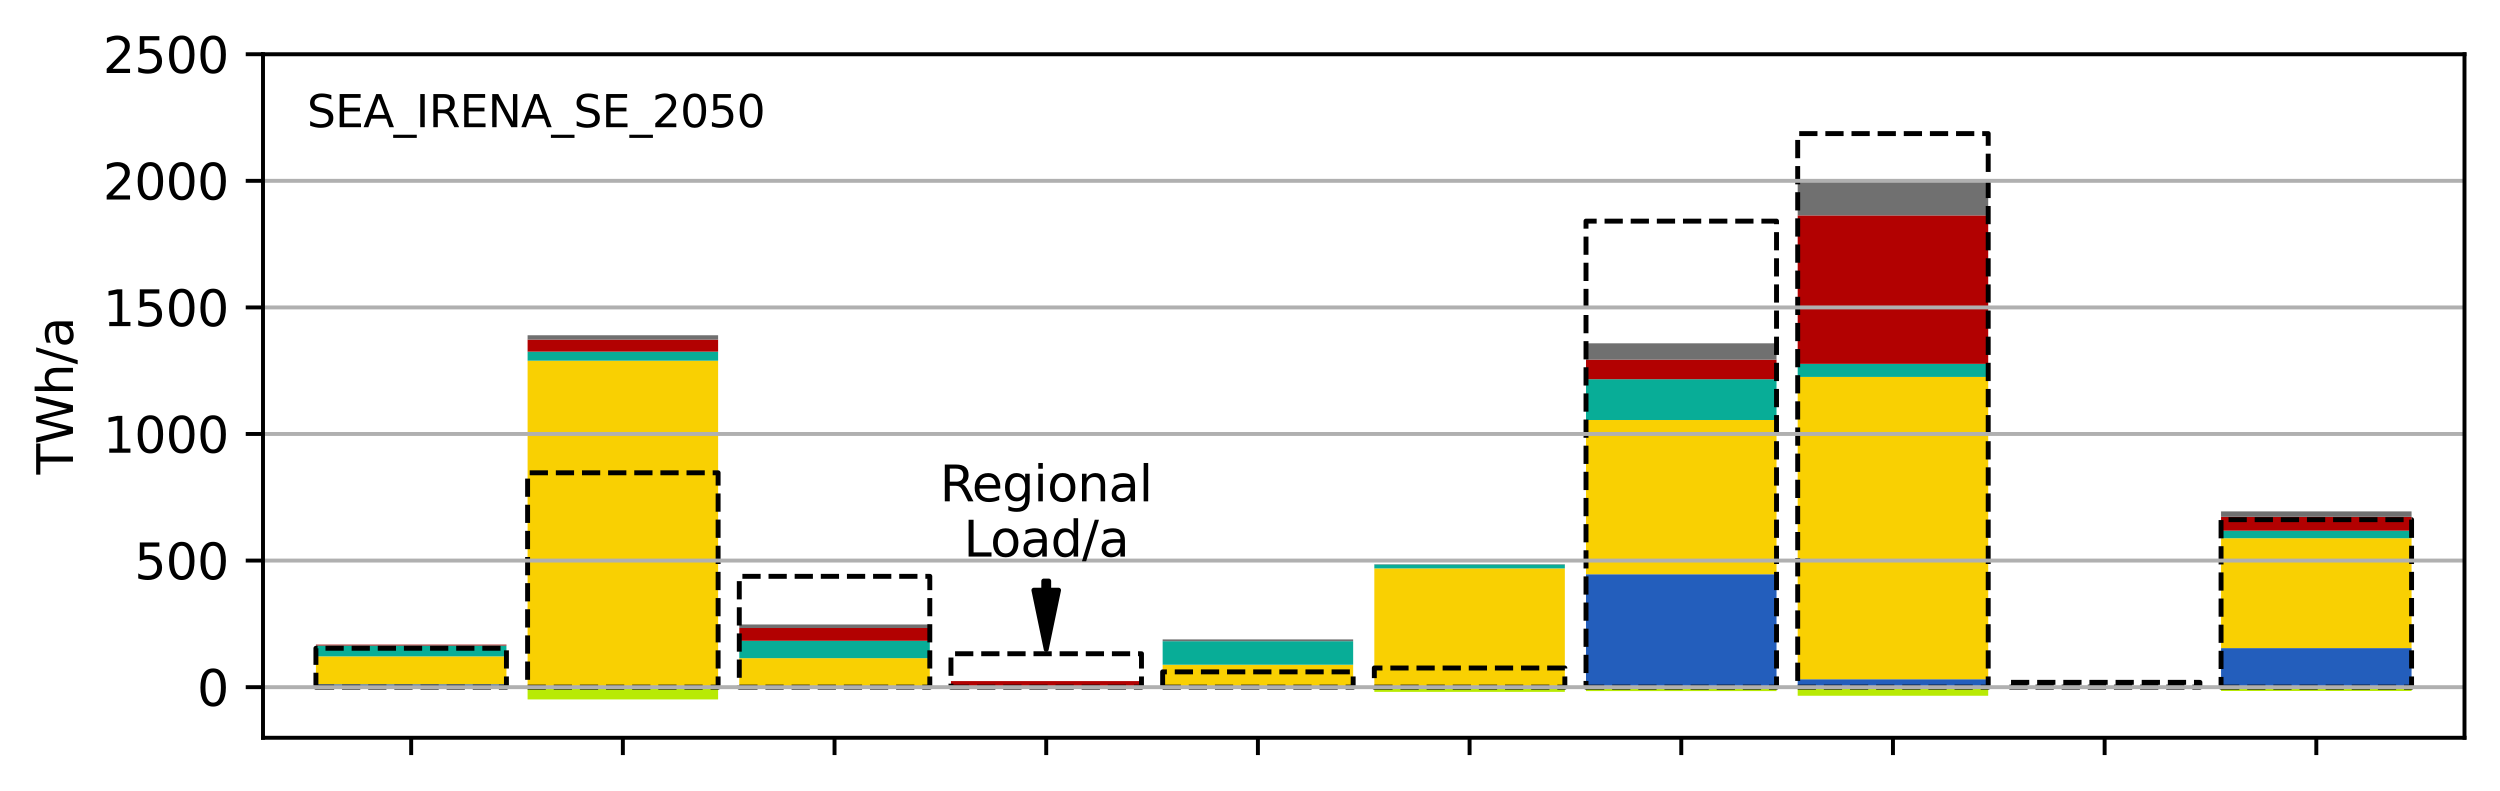 <?xml version="1.0" encoding="utf-8" standalone="no"?>
<!DOCTYPE svg PUBLIC "-//W3C//DTD SVG 1.1//EN"
  "http://www.w3.org/Graphics/SVG/1.1/DTD/svg11.dtd">
<svg xmlns:xlink="http://www.w3.org/1999/xlink" width="506.928pt" height="160.299pt" viewBox="0 0 506.928 160.299" xmlns="http://www.w3.org/2000/svg" version="1.1">
 <defs>
  <style type="text/css">*{stroke-linejoin: round; stroke-linecap: butt}</style>
 </defs>
 <g id="figure_1">
  <g id="patch_1">
   <path d="M 0 160.299 
L 506.928 160.299 
L 506.928 0 
L 0 0 
z
" style="fill: #ffffff"/>
  </g>
  <g id="axes_1">
   <g id="patch_2">
    <path d="M 53.328 149.599 
L 499.728 149.599 
L 499.728 10.999 
L 53.328 10.999 
z
" style="fill: #ffffff"/>
   </g>
   <g id="patch_3">
    <path d="M 64.059 139.333 
L 102.69 139.333 
L 102.69 139.542 
L 64.059 139.542 
z
" clip-path="url(#pb49afce930)" style="fill: #b8ea04"/>
   </g>
   <g id="patch_4">
    <path d="M 106.982 139.333 
L 145.613 139.333 
L 145.613 141.824 
L 106.982 141.824 
z
" clip-path="url(#pb49afce930)" style="fill: #b8ea04"/>
   </g>
   <g id="patch_5">
    <path d="M 149.905 139.333 
L 188.536 139.333 
L 188.536 139.467 
L 149.905 139.467 
z
" clip-path="url(#pb49afce930)" style="fill: #b8ea04"/>
   </g>
   <g id="patch_6">
    <path d="M 192.828 139.333 
L 231.459 139.333 
L 231.459 139.336 
L 192.828 139.336 
z
" clip-path="url(#pb49afce930)" style="fill: #b8ea04"/>
   </g>
   <g id="patch_7">
    <path d="M 235.751 139.333 
L 274.382 139.333 
L 274.382 139.533 
L 235.751 139.533 
z
" clip-path="url(#pb49afce930)" style="fill: #b8ea04"/>
   </g>
   <g id="patch_8">
    <path d="M 278.674 139.333 
L 317.305 139.333 
L 317.305 140.294 
L 278.674 140.294 
z
" clip-path="url(#pb49afce930)" style="fill: #b8ea04"/>
   </g>
   <g id="patch_9">
    <path d="M 321.597 139.333 
L 360.228 139.333 
L 360.228 140.133 
L 321.597 140.133 
z
" clip-path="url(#pb49afce930)" style="fill: #b8ea04"/>
   </g>
   <g id="patch_10">
    <path d="M 364.52 139.333 
L 403.151 139.333 
L 403.151 141.079 
L 364.52 141.079 
z
" clip-path="url(#pb49afce930)" style="fill: #b8ea04"/>
   </g>
   <g id="patch_11">
    <path d="M 407.444 139.333 
L 446.074 139.333 
L 446.074 139.334 
L 407.444 139.334 
z
" clip-path="url(#pb49afce930)" style="fill: #b8ea04"/>
   </g>
   <g id="patch_12">
    <path d="M 450.367 139.333 
L 488.997 139.333 
L 488.997 140.114 
L 450.367 140.114 
z
" clip-path="url(#pb49afce930)" style="fill: #b8ea04"/>
   </g>
   <g id="patch_13">
    <path d="M 64.059 139.542 
L 102.69 139.542 
L 102.69 139.542 
L 64.059 139.542 
z
" clip-path="url(#pb49afce930)" style="fill: #ea048a"/>
   </g>
   <g id="patch_14">
    <path d="M 106.982 141.824 
L 145.613 141.824 
L 145.613 141.824 
L 106.982 141.824 
z
" clip-path="url(#pb49afce930)" style="fill: #ea048a"/>
   </g>
   <g id="patch_15">
    <path d="M 149.905 139.467 
L 188.536 139.467 
L 188.536 139.467 
L 149.905 139.467 
z
" clip-path="url(#pb49afce930)" style="fill: #ea048a"/>
   </g>
   <g id="patch_16">
    <path d="M 192.828 139.336 
L 231.459 139.336 
L 231.459 139.336 
L 192.828 139.336 
z
" clip-path="url(#pb49afce930)" style="fill: #ea048a"/>
   </g>
   <g id="patch_17">
    <path d="M 235.751 139.533 
L 274.382 139.533 
L 274.382 139.533 
L 235.751 139.533 
z
" clip-path="url(#pb49afce930)" style="fill: #ea048a"/>
   </g>
   <g id="patch_18">
    <path d="M 278.674 140.294 
L 317.305 140.294 
L 317.305 140.294 
L 278.674 140.294 
z
" clip-path="url(#pb49afce930)" style="fill: #ea048a"/>
   </g>
   <g id="patch_19">
    <path d="M 321.597 140.133 
L 360.228 140.133 
L 360.228 140.133 
L 321.597 140.133 
z
" clip-path="url(#pb49afce930)" style="fill: #ea048a"/>
   </g>
   <g id="patch_20">
    <path d="M 364.52 141.079 
L 403.151 141.079 
L 403.151 141.079 
L 364.52 141.079 
z
" clip-path="url(#pb49afce930)" style="fill: #ea048a"/>
   </g>
   <g id="patch_21">
    <path d="M 407.444 139.334 
L 446.074 139.334 
L 446.074 139.334 
L 407.444 139.334 
z
" clip-path="url(#pb49afce930)" style="fill: #ea048a"/>
   </g>
   <g id="patch_22">
    <path d="M 450.367 140.114 
L 488.997 140.114 
L 488.997 140.115 
L 450.367 140.115 
z
" clip-path="url(#pb49afce930)" style="fill: #ea048a"/>
   </g>
   <g id="patch_23">
    <path d="M 64.059 139.333 
L 102.69 139.333 
L 102.69 139.333 
L 64.059 139.333 
z
" clip-path="url(#pb49afce930)" style="fill: #6895dd"/>
   </g>
   <g id="patch_24">
    <path d="M 106.982 139.333 
L 145.613 139.333 
L 145.613 139.333 
L 106.982 139.333 
z
" clip-path="url(#pb49afce930)" style="fill: #6895dd"/>
   </g>
   <g id="patch_25">
    <path d="M 149.905 139.333 
L 188.536 139.333 
L 188.536 139.333 
L 149.905 139.333 
z
" clip-path="url(#pb49afce930)" style="fill: #6895dd"/>
   </g>
   <g id="patch_26">
    <path d="M 192.828 139.333 
L 231.459 139.333 
L 231.459 139.333 
L 192.828 139.333 
z
" clip-path="url(#pb49afce930)" style="fill: #6895dd"/>
   </g>
   <g id="patch_27">
    <path d="M 235.751 139.533 
L 274.382 139.533 
L 274.382 139.533 
L 235.751 139.533 
z
" clip-path="url(#pb49afce930)" style="fill: #6895dd"/>
   </g>
   <g id="patch_28">
    <path d="M 278.674 139.333 
L 317.305 139.333 
L 317.305 139.333 
L 278.674 139.333 
z
" clip-path="url(#pb49afce930)" style="fill: #6895dd"/>
   </g>
   <g id="patch_29">
    <path d="M 321.597 139.333 
L 360.228 139.333 
L 360.228 139.321 
L 321.597 139.321 
z
" clip-path="url(#pb49afce930)" style="fill: #6895dd"/>
   </g>
   <g id="patch_30">
    <path d="M 364.52 139.333 
L 403.151 139.333 
L 403.151 139.333 
L 364.52 139.333 
z
" clip-path="url(#pb49afce930)" style="fill: #6895dd"/>
   </g>
   <g id="patch_31">
    <path d="M 407.444 139.333 
L 446.074 139.333 
L 446.074 139.333 
L 407.444 139.333 
z
" clip-path="url(#pb49afce930)" style="fill: #6895dd"/>
   </g>
   <g id="patch_32">
    <path d="M 450.367 139.333 
L 488.997 139.333 
L 488.997 139.333 
L 450.367 139.333 
z
" clip-path="url(#pb49afce930)" style="fill: #6895dd"/>
   </g>
   <g id="patch_33">
    <path d="M 64.059 139.333 
L 102.69 139.333 
L 102.69 138.746 
L 64.059 138.746 
z
" clip-path="url(#pb49afce930)" style="fill: #235ebc"/>
   </g>
   <g id="patch_34">
    <path d="M 106.982 139.333 
L 145.613 139.333 
L 145.613 139.279 
L 106.982 139.279 
z
" clip-path="url(#pb49afce930)" style="fill: #235ebc"/>
   </g>
   <g id="patch_35">
    <path d="M 149.905 139.333 
L 188.536 139.333 
L 188.536 139.332 
L 149.905 139.332 
z
" clip-path="url(#pb49afce930)" style="fill: #235ebc"/>
   </g>
   <g id="patch_36">
    <path d="M 192.828 139.333 
L 231.459 139.333 
L 231.459 139.333 
L 192.828 139.333 
z
" clip-path="url(#pb49afce930)" style="fill: #235ebc"/>
   </g>
   <g id="patch_37">
    <path d="M 235.751 139.333 
L 274.382 139.333 
L 274.382 139.331 
L 235.751 139.331 
z
" clip-path="url(#pb49afce930)" style="fill: #235ebc"/>
   </g>
   <g id="patch_38">
    <path d="M 278.674 139.333 
L 317.305 139.333 
L 317.305 139.333 
L 278.674 139.333 
z
" clip-path="url(#pb49afce930)" style="fill: #235ebc"/>
   </g>
   <g id="patch_39">
    <path d="M 321.597 139.321 
L 360.228 139.321 
L 360.228 116.439 
L 321.597 116.439 
z
" clip-path="url(#pb49afce930)" style="fill: #235ebc"/>
   </g>
   <g id="patch_40">
    <path d="M 364.52 139.333 
L 403.151 139.333 
L 403.151 137.728 
L 364.52 137.728 
z
" clip-path="url(#pb49afce930)" style="fill: #235ebc"/>
   </g>
   <g id="patch_41">
    <path d="M 407.444 139.333 
L 446.074 139.333 
L 446.074 139.333 
L 407.444 139.333 
z
" clip-path="url(#pb49afce930)" style="fill: #235ebc"/>
   </g>
   <g id="patch_42">
    <path d="M 450.367 139.333 
L 488.997 139.333 
L 488.997 131.417 
L 450.367 131.417 
z
" clip-path="url(#pb49afce930)" style="fill: #235ebc"/>
   </g>
   <g id="patch_43">
    <path d="M 64.059 138.746 
L 102.69 138.746 
L 102.69 133.091 
L 64.059 133.091 
z
" clip-path="url(#pb49afce930)" style="fill: #f9d002"/>
   </g>
   <g id="patch_44">
    <path d="M 106.982 139.279 
L 145.613 139.279 
L 145.613 73.137 
L 106.982 73.137 
z
" clip-path="url(#pb49afce930)" style="fill: #f9d002"/>
   </g>
   <g id="patch_45">
    <path d="M 149.905 139.332 
L 188.536 139.332 
L 188.536 133.454 
L 149.905 133.454 
z
" clip-path="url(#pb49afce930)" style="fill: #f9d002"/>
   </g>
   <g id="patch_46">
    <path d="M 192.828 139.333 
L 231.459 139.333 
L 231.459 139.231 
L 192.828 139.231 
z
" clip-path="url(#pb49afce930)" style="fill: #f9d002"/>
   </g>
   <g id="patch_47">
    <path d="M 235.751 139.331 
L 274.382 139.331 
L 274.382 134.787 
L 235.751 134.787 
z
" clip-path="url(#pb49afce930)" style="fill: #f9d002"/>
   </g>
   <g id="patch_48">
    <path d="M 278.674 139.333 
L 317.305 139.333 
L 317.305 115.254 
L 278.674 115.254 
z
" clip-path="url(#pb49afce930)" style="fill: #f9d002"/>
   </g>
   <g id="patch_49">
    <path d="M 321.597 116.439 
L 360.228 116.439 
L 360.228 85.165 
L 321.597 85.165 
z
" clip-path="url(#pb49afce930)" style="fill: #f9d002"/>
   </g>
   <g id="patch_50">
    <path d="M 364.52 137.728 
L 403.151 137.728 
L 403.151 76.429 
L 364.52 76.429 
z
" clip-path="url(#pb49afce930)" style="fill: #f9d002"/>
   </g>
   <g id="patch_51">
    <path d="M 407.444 139.333 
L 446.074 139.333 
L 446.074 139.228 
L 407.444 139.228 
z
" clip-path="url(#pb49afce930)" style="fill: #f9d002"/>
   </g>
   <g id="patch_52">
    <path d="M 450.367 131.417 
L 488.997 131.417 
L 488.997 109.133 
L 450.367 109.133 
z
" clip-path="url(#pb49afce930)" style="fill: #f9d002"/>
   </g>
   <g id="patch_53">
    <path d="M 64.059 133.091 
L 102.69 133.091 
L 102.69 130.89 
L 64.059 130.89 
z
" clip-path="url(#pb49afce930)" style="fill: #08ad97"/>
   </g>
   <g id="patch_54">
    <path d="M 106.982 73.137 
L 145.613 73.137 
L 145.613 71.301 
L 106.982 71.301 
z
" clip-path="url(#pb49afce930)" style="fill: #08ad97"/>
   </g>
   <g id="patch_55">
    <path d="M 149.905 133.454 
L 188.536 133.454 
L 188.536 129.927 
L 149.905 129.927 
z
" clip-path="url(#pb49afce930)" style="fill: #08ad97"/>
   </g>
   <g id="patch_56">
    <path d="M 192.828 139.336 
L 231.459 139.336 
L 231.459 139.336 
L 192.828 139.336 
z
" clip-path="url(#pb49afce930)" style="fill: #08ad97"/>
   </g>
   <g id="patch_57">
    <path d="M 235.751 134.787 
L 274.382 134.787 
L 274.382 130.014 
L 235.751 130.014 
z
" clip-path="url(#pb49afce930)" style="fill: #08ad97"/>
   </g>
   <g id="patch_58">
    <path d="M 278.674 115.254 
L 317.305 115.254 
L 317.305 114.467 
L 278.674 114.467 
z
" clip-path="url(#pb49afce930)" style="fill: #08ad97"/>
   </g>
   <g id="patch_59">
    <path d="M 321.597 85.165 
L 360.228 85.165 
L 360.228 76.892 
L 321.597 76.892 
z
" clip-path="url(#pb49afce930)" style="fill: #08ad97"/>
   </g>
   <g id="patch_60">
    <path d="M 364.52 76.429 
L 403.151 76.429 
L 403.151 73.776 
L 364.52 73.776 
z
" clip-path="url(#pb49afce930)" style="fill: #08ad97"/>
   </g>
   <g id="patch_61">
    <path d="M 407.444 139.334 
L 446.074 139.334 
L 446.074 139.334 
L 407.444 139.334 
z
" clip-path="url(#pb49afce930)" style="fill: #08ad97"/>
   </g>
   <g id="patch_62">
    <path d="M 450.367 109.133 
L 488.997 109.133 
L 488.997 107.605 
L 450.367 107.605 
z
" clip-path="url(#pb49afce930)" style="fill: #08ad97"/>
   </g>
   <g id="patch_63">
    <path d="M 64.059 130.89 
L 102.69 130.89 
L 102.69 130.714 
L 64.059 130.714 
z
" clip-path="url(#pb49afce930)" style="fill: #b20101"/>
   </g>
   <g id="patch_64">
    <path d="M 106.982 71.301 
L 145.613 71.301 
L 145.613 68.866 
L 106.982 68.866 
z
" clip-path="url(#pb49afce930)" style="fill: #b20101"/>
   </g>
   <g id="patch_65">
    <path d="M 149.905 129.927 
L 188.536 129.927 
L 188.536 127.342 
L 149.905 127.342 
z
" clip-path="url(#pb49afce930)" style="fill: #b20101"/>
   </g>
   <g id="patch_66">
    <path d="M 192.828 139.231 
L 231.459 139.231 
L 231.459 138.105 
L 192.828 138.105 
z
" clip-path="url(#pb49afce930)" style="fill: #b20101"/>
   </g>
   <g id="patch_67">
    <path d="M 235.751 130.014 
L 274.382 130.014 
L 274.382 130.013 
L 235.751 130.013 
z
" clip-path="url(#pb49afce930)" style="fill: #b20101"/>
   </g>
   <g id="patch_68">
    <path d="M 278.674 114.467 
L 317.305 114.467 
L 317.305 114.466 
L 278.674 114.466 
z
" clip-path="url(#pb49afce930)" style="fill: #b20101"/>
   </g>
   <g id="patch_69">
    <path d="M 321.597 76.892 
L 360.228 76.892 
L 360.228 72.932 
L 321.597 72.932 
z
" clip-path="url(#pb49afce930)" style="fill: #b20101"/>
   </g>
   <g id="patch_70">
    <path d="M 364.52 73.776 
L 403.151 73.776 
L 403.151 43.677 
L 364.52 43.677 
z
" clip-path="url(#pb49afce930)" style="fill: #b20101"/>
   </g>
   <g id="patch_71">
    <path d="M 407.444 139.228 
L 446.074 139.228 
L 446.074 139.156 
L 407.444 139.156 
z
" clip-path="url(#pb49afce930)" style="fill: #b20101"/>
   </g>
   <g id="patch_72">
    <path d="M 450.367 107.605 
L 488.997 107.605 
L 488.997 104.795 
L 450.367 104.795 
z
" clip-path="url(#pb49afce930)" style="fill: #b20101"/>
   </g>
   <g id="patch_73">
    <path d="M 64.059 130.714 
L 102.69 130.714 
L 102.69 130.692 
L 64.059 130.692 
z
" clip-path="url(#pb49afce930)" style="fill: #707070"/>
   </g>
   <g id="patch_74">
    <path d="M 106.982 68.866 
L 145.613 68.866 
L 145.613 67.98 
L 106.982 67.98 
z
" clip-path="url(#pb49afce930)" style="fill: #707070"/>
   </g>
   <g id="patch_75">
    <path d="M 149.905 127.342 
L 188.536 127.342 
L 188.536 126.627 
L 149.905 126.627 
z
" clip-path="url(#pb49afce930)" style="fill: #707070"/>
   </g>
   <g id="patch_76">
    <path d="M 192.828 139.336 
L 231.459 139.336 
L 231.459 139.336 
L 192.828 139.336 
z
" clip-path="url(#pb49afce930)" style="fill: #707070"/>
   </g>
   <g id="patch_77">
    <path d="M 235.751 130.013 
L 274.382 130.013 
L 274.382 129.651 
L 235.751 129.651 
z
" clip-path="url(#pb49afce930)" style="fill: #707070"/>
   </g>
   <g id="patch_78">
    <path d="M 278.674 114.466 
L 317.305 114.466 
L 317.305 114.396 
L 278.674 114.396 
z
" clip-path="url(#pb49afce930)" style="fill: #707070"/>
   </g>
   <g id="patch_79">
    <path d="M 321.597 72.932 
L 360.228 72.932 
L 360.228 69.613 
L 321.597 69.613 
z
" clip-path="url(#pb49afce930)" style="fill: #707070"/>
   </g>
   <g id="patch_80">
    <path d="M 364.52 43.677 
L 403.151 43.677 
L 403.151 36.849 
L 364.52 36.849 
z
" clip-path="url(#pb49afce930)" style="fill: #707070"/>
   </g>
   <g id="patch_81">
    <path d="M 407.444 139.334 
L 446.074 139.334 
L 446.074 139.334 
L 407.444 139.334 
z
" clip-path="url(#pb49afce930)" style="fill: #707070"/>
   </g>
   <g id="patch_82">
    <path d="M 450.367 104.795 
L 488.997 104.795 
L 488.997 103.696 
L 450.367 103.696 
z
" clip-path="url(#pb49afce930)" style="fill: #707070"/>
   </g>
   <g id="patch_83">
    <path d="M 64.059 139.542 
L 102.69 139.542 
L 102.69 139.542 
L 64.059 139.542 
z
" clip-path="url(#pb49afce930)" style="fill: #70af1d"/>
   </g>
   <g id="patch_84">
    <path d="M 106.982 141.824 
L 145.613 141.824 
L 145.613 141.824 
L 106.982 141.824 
z
" clip-path="url(#pb49afce930)" style="fill: #70af1d"/>
   </g>
   <g id="patch_85">
    <path d="M 149.905 139.467 
L 188.536 139.467 
L 188.536 139.467 
L 149.905 139.467 
z
" clip-path="url(#pb49afce930)" style="fill: #70af1d"/>
   </g>
   <g id="patch_86">
    <path d="M 192.828 139.336 
L 231.459 139.336 
L 231.459 139.336 
L 192.828 139.336 
z
" clip-path="url(#pb49afce930)" style="fill: #70af1d"/>
   </g>
   <g id="patch_87">
    <path d="M 235.751 139.533 
L 274.382 139.533 
L 274.382 139.533 
L 235.751 139.533 
z
" clip-path="url(#pb49afce930)" style="fill: #70af1d"/>
   </g>
   <g id="patch_88">
    <path d="M 278.674 140.294 
L 317.305 140.294 
L 317.305 140.294 
L 278.674 140.294 
z
" clip-path="url(#pb49afce930)" style="fill: #70af1d"/>
   </g>
   <g id="patch_89">
    <path d="M 321.597 140.133 
L 360.228 140.133 
L 360.228 140.133 
L 321.597 140.133 
z
" clip-path="url(#pb49afce930)" style="fill: #70af1d"/>
   </g>
   <g id="patch_90">
    <path d="M 364.52 141.079 
L 403.151 141.079 
L 403.151 141.079 
L 364.52 141.079 
z
" clip-path="url(#pb49afce930)" style="fill: #70af1d"/>
   </g>
   <g id="patch_91">
    <path d="M 407.444 139.334 
L 446.074 139.334 
L 446.074 139.334 
L 407.444 139.334 
z
" clip-path="url(#pb49afce930)" style="fill: #70af1d"/>
   </g>
   <g id="patch_92">
    <path d="M 450.367 140.115 
L 488.997 140.115 
L 488.997 140.115 
L 450.367 140.115 
z
" clip-path="url(#pb49afce930)" style="fill: #70af1d"/>
   </g>
   <g id="patch_93">
    <path d="M 64.059 139.333 
L 102.69 139.333 
L 102.69 131.455 
L 64.059 131.455 
L 64.059 139.333 
z
" clip-path="url(#pb49afce930)" style="fill: none; stroke-dasharray: 3.7,1.6; stroke-dashoffset: 0; stroke: #000000; stroke-linejoin: miter"/>
   </g>
   <g id="patch_94">
    <path d="M 106.982 139.333 
L 145.613 139.333 
L 145.613 95.869 
L 106.982 95.869 
L 106.982 139.333 
z
" clip-path="url(#pb49afce930)" style="fill: none; stroke-dasharray: 3.7,1.6; stroke-dashoffset: 0; stroke: #000000; stroke-linejoin: miter"/>
   </g>
   <g id="patch_95">
    <path d="M 149.905 139.333 
L 188.536 139.333 
L 188.536 116.866 
L 149.905 116.866 
L 149.905 139.333 
z
" clip-path="url(#pb49afce930)" style="fill: none; stroke-dasharray: 3.7,1.6; stroke-dashoffset: 0; stroke: #000000; stroke-linejoin: miter"/>
   </g>
   <g id="patch_96">
    <path d="M 192.828 139.333 
L 231.459 139.333 
L 231.459 132.561 
L 192.828 132.561 
L 192.828 139.333 
z
" clip-path="url(#pb49afce930)" style="fill: none; stroke-dasharray: 3.7,1.6; stroke-dashoffset: 0; stroke: #000000; stroke-linejoin: miter"/>
   </g>
   <g id="patch_97">
    <path d="M 235.751 139.333 
L 274.382 139.333 
L 274.382 136.238 
L 235.751 136.238 
L 235.751 139.333 
z
" clip-path="url(#pb49afce930)" style="fill: none; stroke-dasharray: 3.7,1.6; stroke-dashoffset: 0; stroke: #000000; stroke-linejoin: miter"/>
   </g>
   <g id="patch_98">
    <path d="M 278.674 139.333 
L 317.305 139.333 
L 317.305 135.448 
L 278.674 135.448 
L 278.674 139.333 
z
" clip-path="url(#pb49afce930)" style="fill: none; stroke-dasharray: 3.7,1.6; stroke-dashoffset: 0; stroke: #000000; stroke-linejoin: miter"/>
   </g>
   <g id="patch_99">
    <path d="M 321.597 139.333 
L 360.228 139.333 
L 360.228 44.834 
L 321.597 44.834 
L 321.597 139.333 
z
" clip-path="url(#pb49afce930)" style="fill: none; stroke-dasharray: 3.7,1.6; stroke-dashoffset: 0; stroke: #000000; stroke-linejoin: miter"/>
   </g>
   <g id="patch_100">
    <path d="M 364.52 139.333 
L 403.151 139.333 
L 403.151 27.086 
L 364.52 27.086 
L 364.52 139.333 
z
" clip-path="url(#pb49afce930)" style="fill: none; stroke-dasharray: 3.7,1.6; stroke-dashoffset: 0; stroke: #000000; stroke-linejoin: miter"/>
   </g>
   <g id="patch_101">
    <path d="M 407.444 139.333 
L 446.074 139.333 
L 446.074 138.36 
L 407.444 138.36 
L 407.444 139.333 
z
" clip-path="url(#pb49afce930)" style="fill: none; stroke-dasharray: 3.7,1.6; stroke-dashoffset: 0; stroke: #000000; stroke-linejoin: miter"/>
   </g>
   <g id="patch_102">
    <path d="M 450.367 139.333 
L 488.997 139.333 
L 488.997 105.377 
L 450.367 105.377 
L 450.367 139.333 
z
" clip-path="url(#pb49afce930)" style="fill: none; stroke-dasharray: 3.7,1.6; stroke-dashoffset: 0; stroke: #000000; stroke-linejoin: miter"/>
   </g>
   <g id="matplotlib.axis_1">
    <g id="xtick_1">
     <g id="line2d_1">
      <defs>
       <path id="ma9c628836f" d="M 0 0 
L 0 3.5 
" style="stroke: #000000; stroke-width: 0.8"/>
      </defs>
      <g>
       <use xlink:href="#ma9c628836f" x="83.374" y="149.599" style="stroke: #000000; stroke-width: 0.8"/>
      </g>
     </g>
    </g>
    <g id="xtick_2">
     <g id="line2d_2">
      <g>
       <use xlink:href="#ma9c628836f" x="126.297" y="149.599" style="stroke: #000000; stroke-width: 0.8"/>
      </g>
     </g>
    </g>
    <g id="xtick_3">
     <g id="line2d_3">
      <g>
       <use xlink:href="#ma9c628836f" x="169.22" y="149.599" style="stroke: #000000; stroke-width: 0.8"/>
      </g>
     </g>
    </g>
    <g id="xtick_4">
     <g id="line2d_4">
      <g>
       <use xlink:href="#ma9c628836f" x="212.144" y="149.599" style="stroke: #000000; stroke-width: 0.8"/>
      </g>
     </g>
    </g>
    <g id="xtick_5">
     <g id="line2d_5">
      <g>
       <use xlink:href="#ma9c628836f" x="255.067" y="149.599" style="stroke: #000000; stroke-width: 0.8"/>
      </g>
     </g>
    </g>
    <g id="xtick_6">
     <g id="line2d_6">
      <g>
       <use xlink:href="#ma9c628836f" x="297.99" y="149.599" style="stroke: #000000; stroke-width: 0.8"/>
      </g>
     </g>
    </g>
    <g id="xtick_7">
     <g id="line2d_7">
      <g>
       <use xlink:href="#ma9c628836f" x="340.913" y="149.599" style="stroke: #000000; stroke-width: 0.8"/>
      </g>
     </g>
    </g>
    <g id="xtick_8">
     <g id="line2d_8">
      <g>
       <use xlink:href="#ma9c628836f" x="383.836" y="149.599" style="stroke: #000000; stroke-width: 0.8"/>
      </g>
     </g>
    </g>
    <g id="xtick_9">
     <g id="line2d_9">
      <g>
       <use xlink:href="#ma9c628836f" x="426.759" y="149.599" style="stroke: #000000; stroke-width: 0.8"/>
      </g>
     </g>
    </g>
    <g id="xtick_10">
     <g id="line2d_10">
      <g>
       <use xlink:href="#ma9c628836f" x="469.682" y="149.599" style="stroke: #000000; stroke-width: 0.8"/>
      </g>
     </g>
    </g>
   </g>
   <g id="matplotlib.axis_2">
    <g id="ytick_1">
     <g id="line2d_11">
      <path d="M 53.328 139.333 
L 499.728 139.333 
" clip-path="url(#pb49afce930)" style="fill: none; stroke: #b0b0b0; stroke-width: 0.8; stroke-linecap: square"/>
     </g>
     <g id="line2d_12">
      <defs>
       <path id="m306aeb0c0e" d="M 0 0 
L -3.5 0 
" style="stroke: #000000; stroke-width: 0.8"/>
      </defs>
      <g>
       <use xlink:href="#m306aeb0c0e" x="53.328" y="139.333" style="stroke: #000000; stroke-width: 0.8"/>
      </g>
     </g>
     <g id="text_1">
      <!-- 0 -->
      <g transform="translate(39.966 143.132)scale(0.1 -0.1)">
       <defs>
        <path id="DejaVuSans-30" d="M 2034 4250 
Q 1547 4250 1301 3770 
Q 1056 3291 1056 2328 
Q 1056 1369 1301 889 
Q 1547 409 2034 409 
Q 2525 409 2770 889 
Q 3016 1369 3016 2328 
Q 3016 3291 2770 3770 
Q 2525 4250 2034 4250 
z
M 2034 4750 
Q 2819 4750 3233 4129 
Q 3647 3509 3647 2328 
Q 3647 1150 3233 529 
Q 2819 -91 2034 -91 
Q 1250 -91 836 529 
Q 422 1150 422 2328 
Q 422 3509 836 4129 
Q 1250 4750 2034 4750 
z
" transform="scale(0.016)"/>
       </defs>
       <use xlink:href="#DejaVuSans-30"/>
      </g>
     </g>
    </g>
    <g id="ytick_2">
     <g id="line2d_13">
      <path d="M 53.328 113.666 
L 499.728 113.666 
" clip-path="url(#pb49afce930)" style="fill: none; stroke: #b0b0b0; stroke-width: 0.8; stroke-linecap: square"/>
     </g>
     <g id="line2d_14">
      <g>
       <use xlink:href="#m306aeb0c0e" x="53.328" y="113.666" style="stroke: #000000; stroke-width: 0.8"/>
      </g>
     </g>
     <g id="text_2">
      <!-- 500 -->
      <g transform="translate(27.241 117.465)scale(0.1 -0.1)">
       <defs>
        <path id="DejaVuSans-35" d="M 691 4666 
L 3169 4666 
L 3169 4134 
L 1269 4134 
L 1269 2991 
Q 1406 3038 1543 3061 
Q 1681 3084 1819 3084 
Q 2600 3084 3056 2656 
Q 3513 2228 3513 1497 
Q 3513 744 3044 326 
Q 2575 -91 1722 -91 
Q 1428 -91 1123 -41 
Q 819 9 494 109 
L 494 744 
Q 775 591 1075 516 
Q 1375 441 1709 441 
Q 2250 441 2565 725 
Q 2881 1009 2881 1497 
Q 2881 1984 2565 2268 
Q 2250 2553 1709 2553 
Q 1456 2553 1204 2497 
Q 953 2441 691 2322 
L 691 4666 
z
" transform="scale(0.016)"/>
       </defs>
       <use xlink:href="#DejaVuSans-35"/>
       <use xlink:href="#DejaVuSans-30" x="63.623"/>
       <use xlink:href="#DejaVuSans-30" x="127.246"/>
      </g>
     </g>
    </g>
    <g id="ytick_3">
     <g id="line2d_15">
      <path d="M 53.328 87.999 
L 499.728 87.999 
" clip-path="url(#pb49afce930)" style="fill: none; stroke: #b0b0b0; stroke-width: 0.8; stroke-linecap: square"/>
     </g>
     <g id="line2d_16">
      <g>
       <use xlink:href="#m306aeb0c0e" x="53.328" y="87.999" style="stroke: #000000; stroke-width: 0.8"/>
      </g>
     </g>
     <g id="text_3">
      <!-- 1000 -->
      <g transform="translate(20.878 91.798)scale(0.1 -0.1)">
       <defs>
        <path id="DejaVuSans-31" d="M 794 531 
L 1825 531 
L 1825 4091 
L 703 3866 
L 703 4441 
L 1819 4666 
L 2450 4666 
L 2450 531 
L 3481 531 
L 3481 0 
L 794 0 
L 794 531 
z
" transform="scale(0.016)"/>
       </defs>
       <use xlink:href="#DejaVuSans-31"/>
       <use xlink:href="#DejaVuSans-30" x="63.623"/>
       <use xlink:href="#DejaVuSans-30" x="127.246"/>
       <use xlink:href="#DejaVuSans-30" x="190.869"/>
      </g>
     </g>
    </g>
    <g id="ytick_4">
     <g id="line2d_17">
      <path d="M 53.328 62.333 
L 499.728 62.333 
" clip-path="url(#pb49afce930)" style="fill: none; stroke: #b0b0b0; stroke-width: 0.8; stroke-linecap: square"/>
     </g>
     <g id="line2d_18">
      <g>
       <use xlink:href="#m306aeb0c0e" x="53.328" y="62.333" style="stroke: #000000; stroke-width: 0.8"/>
      </g>
     </g>
     <g id="text_4">
      <!-- 1500 -->
      <g transform="translate(20.878 66.132)scale(0.1 -0.1)">
       <use xlink:href="#DejaVuSans-31"/>
       <use xlink:href="#DejaVuSans-35" x="63.623"/>
       <use xlink:href="#DejaVuSans-30" x="127.246"/>
       <use xlink:href="#DejaVuSans-30" x="190.869"/>
      </g>
     </g>
    </g>
    <g id="ytick_5">
     <g id="line2d_19">
      <path d="M 53.328 36.666 
L 499.728 36.666 
" clip-path="url(#pb49afce930)" style="fill: none; stroke: #b0b0b0; stroke-width: 0.8; stroke-linecap: square"/>
     </g>
     <g id="line2d_20">
      <g>
       <use xlink:href="#m306aeb0c0e" x="53.328" y="36.666" style="stroke: #000000; stroke-width: 0.8"/>
      </g>
     </g>
     <g id="text_5">
      <!-- 2000 -->
      <g transform="translate(20.878 40.465)scale(0.1 -0.1)">
       <defs>
        <path id="DejaVuSans-32" d="M 1228 531 
L 3431 531 
L 3431 0 
L 469 0 
L 469 531 
Q 828 903 1448 1529 
Q 2069 2156 2228 2338 
Q 2531 2678 2651 2914 
Q 2772 3150 2772 3378 
Q 2772 3750 2511 3984 
Q 2250 4219 1831 4219 
Q 1534 4219 1204 4116 
Q 875 4013 500 3803 
L 500 4441 
Q 881 4594 1212 4672 
Q 1544 4750 1819 4750 
Q 2544 4750 2975 4387 
Q 3406 4025 3406 3419 
Q 3406 3131 3298 2873 
Q 3191 2616 2906 2266 
Q 2828 2175 2409 1742 
Q 1991 1309 1228 531 
z
" transform="scale(0.016)"/>
       </defs>
       <use xlink:href="#DejaVuSans-32"/>
       <use xlink:href="#DejaVuSans-30" x="63.623"/>
       <use xlink:href="#DejaVuSans-30" x="127.246"/>
       <use xlink:href="#DejaVuSans-30" x="190.869"/>
      </g>
     </g>
    </g>
    <g id="ytick_6">
     <g id="line2d_21">
      <path d="M 53.328 10.999 
L 499.728 10.999 
" clip-path="url(#pb49afce930)" style="fill: none; stroke: #b0b0b0; stroke-width: 0.8; stroke-linecap: square"/>
     </g>
     <g id="line2d_22">
      <g>
       <use xlink:href="#m306aeb0c0e" x="53.328" y="10.999" style="stroke: #000000; stroke-width: 0.8"/>
      </g>
     </g>
     <g id="text_6">
      <!-- 2500 -->
      <g transform="translate(20.878 14.798)scale(0.1 -0.1)">
       <use xlink:href="#DejaVuSans-32"/>
       <use xlink:href="#DejaVuSans-35" x="63.623"/>
       <use xlink:href="#DejaVuSans-30" x="127.246"/>
       <use xlink:href="#DejaVuSans-30" x="190.869"/>
      </g>
     </g>
    </g>
    <g id="text_7">
     <!-- TWh/a -->
     <g transform="translate(14.798 96.214)rotate(-90)scale(0.1 -0.1)">
      <defs>
       <path id="DejaVuSans-54" d="M -19 4666 
L 3928 4666 
L 3928 4134 
L 2272 4134 
L 2272 0 
L 1638 0 
L 1638 4134 
L -19 4134 
L -19 4666 
z
" transform="scale(0.016)"/>
       <path id="DejaVuSans-57" d="M 213 4666 
L 850 4666 
L 1831 722 
L 2809 4666 
L 3519 4666 
L 4500 722 
L 5478 4666 
L 6119 4666 
L 4947 0 
L 4153 0 
L 3169 4050 
L 2175 0 
L 1381 0 
L 213 4666 
z
" transform="scale(0.016)"/>
       <path id="DejaVuSans-68" d="M 3513 2113 
L 3513 0 
L 2938 0 
L 2938 2094 
Q 2938 2591 2744 2837 
Q 2550 3084 2163 3084 
Q 1697 3084 1428 2787 
Q 1159 2491 1159 1978 
L 1159 0 
L 581 0 
L 581 4863 
L 1159 4863 
L 1159 2956 
Q 1366 3272 1645 3428 
Q 1925 3584 2291 3584 
Q 2894 3584 3203 3211 
Q 3513 2838 3513 2113 
z
" transform="scale(0.016)"/>
       <path id="DejaVuSans-2f" d="M 1625 4666 
L 2156 4666 
L 531 -594 
L 0 -594 
L 1625 4666 
z
" transform="scale(0.016)"/>
       <path id="DejaVuSans-61" d="M 2194 1759 
Q 1497 1759 1228 1600 
Q 959 1441 959 1056 
Q 959 750 1161 570 
Q 1363 391 1709 391 
Q 2188 391 2477 730 
Q 2766 1069 2766 1631 
L 2766 1759 
L 2194 1759 
z
M 3341 1997 
L 3341 0 
L 2766 0 
L 2766 531 
Q 2569 213 2275 61 
Q 1981 -91 1556 -91 
Q 1019 -91 701 211 
Q 384 513 384 1019 
Q 384 1609 779 1909 
Q 1175 2209 1959 2209 
L 2766 2209 
L 2766 2266 
Q 2766 2663 2505 2880 
Q 2244 3097 1772 3097 
Q 1472 3097 1187 3025 
Q 903 2953 641 2809 
L 641 3341 
Q 956 3463 1253 3523 
Q 1550 3584 1831 3584 
Q 2591 3584 2966 3190 
Q 3341 2797 3341 1997 
z
" transform="scale(0.016)"/>
      </defs>
      <use xlink:href="#DejaVuSans-54"/>
      <use xlink:href="#DejaVuSans-57" x="61.084"/>
      <use xlink:href="#DejaVuSans-68" x="159.961"/>
      <use xlink:href="#DejaVuSans-2f" x="223.34"/>
      <use xlink:href="#DejaVuSans-61" x="257.031"/>
     </g>
    </g>
   </g>
   <g id="patch_103">
    <path d="M 53.328 149.599 
L 53.328 10.999 
" style="fill: none; stroke: #000000; stroke-width: 0.8; stroke-linejoin: miter; stroke-linecap: square"/>
   </g>
   <g id="patch_104">
    <path d="M 499.728 149.599 
L 499.728 10.999 
" style="fill: none; stroke: #000000; stroke-width: 0.8; stroke-linejoin: miter; stroke-linecap: square"/>
   </g>
   <g id="patch_105">
    <path d="M 53.328 149.599 
L 499.728 149.599 
" style="fill: none; stroke: #000000; stroke-width: 0.8; stroke-linejoin: miter; stroke-linecap: square"/>
   </g>
   <g id="patch_106">
    <path d="M 53.328 10.999 
L 499.728 10.999 
" style="fill: none; stroke: #000000; stroke-width: 0.8; stroke-linejoin: miter; stroke-linecap: square"/>
   </g>
   <g id="patch_107">
    <path d="M 212.644 117.819 
Q 212.644 118.748 212.644 119.677 
L 214.644 119.677 
Q 213.394 125.678 212.144 131.679 
Q 210.894 125.678 209.644 119.677 
L 211.644 119.677 
Q 211.644 118.748 211.644 117.819 
L 212.644 117.819 
z
" style="stroke: #000000; stroke-linecap: round"/>
   </g>
   <g id="text_8">
    <!-- Regional -->
    <g transform="translate(190.573 101.66)scale(0.1 -0.1)">
     <defs>
      <path id="DejaVuSans-52" d="M 2841 2188 
Q 3044 2119 3236 1894 
Q 3428 1669 3622 1275 
L 4263 0 
L 3584 0 
L 2988 1197 
Q 2756 1666 2539 1819 
Q 2322 1972 1947 1972 
L 1259 1972 
L 1259 0 
L 628 0 
L 628 4666 
L 2053 4666 
Q 2853 4666 3247 4331 
Q 3641 3997 3641 3322 
Q 3641 2881 3436 2590 
Q 3231 2300 2841 2188 
z
M 1259 4147 
L 1259 2491 
L 2053 2491 
Q 2509 2491 2742 2702 
Q 2975 2913 2975 3322 
Q 2975 3731 2742 3939 
Q 2509 4147 2053 4147 
L 1259 4147 
z
" transform="scale(0.016)"/>
      <path id="DejaVuSans-65" d="M 3597 1894 
L 3597 1613 
L 953 1613 
Q 991 1019 1311 708 
Q 1631 397 2203 397 
Q 2534 397 2845 478 
Q 3156 559 3463 722 
L 3463 178 
Q 3153 47 2828 -22 
Q 2503 -91 2169 -91 
Q 1331 -91 842 396 
Q 353 884 353 1716 
Q 353 2575 817 3079 
Q 1281 3584 2069 3584 
Q 2775 3584 3186 3129 
Q 3597 2675 3597 1894 
z
M 3022 2063 
Q 3016 2534 2758 2815 
Q 2500 3097 2075 3097 
Q 1594 3097 1305 2825 
Q 1016 2553 972 2059 
L 3022 2063 
z
" transform="scale(0.016)"/>
      <path id="DejaVuSans-67" d="M 2906 1791 
Q 2906 2416 2648 2759 
Q 2391 3103 1925 3103 
Q 1463 3103 1205 2759 
Q 947 2416 947 1791 
Q 947 1169 1205 825 
Q 1463 481 1925 481 
Q 2391 481 2648 825 
Q 2906 1169 2906 1791 
z
M 3481 434 
Q 3481 -459 3084 -895 
Q 2688 -1331 1869 -1331 
Q 1566 -1331 1297 -1286 
Q 1028 -1241 775 -1147 
L 775 -588 
Q 1028 -725 1275 -790 
Q 1522 -856 1778 -856 
Q 2344 -856 2625 -561 
Q 2906 -266 2906 331 
L 2906 616 
Q 2728 306 2450 153 
Q 2172 0 1784 0 
Q 1141 0 747 490 
Q 353 981 353 1791 
Q 353 2603 747 3093 
Q 1141 3584 1784 3584 
Q 2172 3584 2450 3431 
Q 2728 3278 2906 2969 
L 2906 3500 
L 3481 3500 
L 3481 434 
z
" transform="scale(0.016)"/>
      <path id="DejaVuSans-69" d="M 603 3500 
L 1178 3500 
L 1178 0 
L 603 0 
L 603 3500 
z
M 603 4863 
L 1178 4863 
L 1178 4134 
L 603 4134 
L 603 4863 
z
" transform="scale(0.016)"/>
      <path id="DejaVuSans-6f" d="M 1959 3097 
Q 1497 3097 1228 2736 
Q 959 2375 959 1747 
Q 959 1119 1226 758 
Q 1494 397 1959 397 
Q 2419 397 2687 759 
Q 2956 1122 2956 1747 
Q 2956 2369 2687 2733 
Q 2419 3097 1959 3097 
z
M 1959 3584 
Q 2709 3584 3137 3096 
Q 3566 2609 3566 1747 
Q 3566 888 3137 398 
Q 2709 -91 1959 -91 
Q 1206 -91 779 398 
Q 353 888 353 1747 
Q 353 2609 779 3096 
Q 1206 3584 1959 3584 
z
" transform="scale(0.016)"/>
      <path id="DejaVuSans-6e" d="M 3513 2113 
L 3513 0 
L 2938 0 
L 2938 2094 
Q 2938 2591 2744 2837 
Q 2550 3084 2163 3084 
Q 1697 3084 1428 2787 
Q 1159 2491 1159 1978 
L 1159 0 
L 581 0 
L 581 3500 
L 1159 3500 
L 1159 2956 
Q 1366 3272 1645 3428 
Q 1925 3584 2291 3584 
Q 2894 3584 3203 3211 
Q 3513 2838 3513 2113 
z
" transform="scale(0.016)"/>
      <path id="DejaVuSans-6c" d="M 603 4863 
L 1178 4863 
L 1178 0 
L 603 0 
L 603 4863 
z
" transform="scale(0.016)"/>
     </defs>
     <use xlink:href="#DejaVuSans-52"/>
     <use xlink:href="#DejaVuSans-65" x="64.982"/>
     <use xlink:href="#DejaVuSans-67" x="126.506"/>
     <use xlink:href="#DejaVuSans-69" x="189.982"/>
     <use xlink:href="#DejaVuSans-6f" x="217.766"/>
     <use xlink:href="#DejaVuSans-6e" x="278.947"/>
     <use xlink:href="#DejaVuSans-61" x="342.326"/>
     <use xlink:href="#DejaVuSans-6c" x="403.605"/>
    </g>
    <!-- Load/a -->
    <g transform="translate(195.399 112.857)scale(0.1 -0.1)">
     <defs>
      <path id="DejaVuSans-4c" d="M 628 4666 
L 1259 4666 
L 1259 531 
L 3531 531 
L 3531 0 
L 628 0 
L 628 4666 
z
" transform="scale(0.016)"/>
      <path id="DejaVuSans-64" d="M 2906 2969 
L 2906 4863 
L 3481 4863 
L 3481 0 
L 2906 0 
L 2906 525 
Q 2725 213 2448 61 
Q 2172 -91 1784 -91 
Q 1150 -91 751 415 
Q 353 922 353 1747 
Q 353 2572 751 3078 
Q 1150 3584 1784 3584 
Q 2172 3584 2448 3432 
Q 2725 3281 2906 2969 
z
M 947 1747 
Q 947 1113 1208 752 
Q 1469 391 1925 391 
Q 2381 391 2643 752 
Q 2906 1113 2906 1747 
Q 2906 2381 2643 2742 
Q 2381 3103 1925 3103 
Q 1469 3103 1208 2742 
Q 947 2381 947 1747 
z
" transform="scale(0.016)"/>
     </defs>
     <use xlink:href="#DejaVuSans-4c"/>
     <use xlink:href="#DejaVuSans-6f" x="53.963"/>
     <use xlink:href="#DejaVuSans-61" x="115.145"/>
     <use xlink:href="#DejaVuSans-64" x="176.424"/>
     <use xlink:href="#DejaVuSans-2f" x="239.9"/>
     <use xlink:href="#DejaVuSans-61" x="273.592"/>
    </g>
   </g>
   <g id="text_9">
    <!-- SEA_IRENA_SE_2050 -->
    <g transform="translate(62.256 25.789)scale(0.09 -0.09)">
     <defs>
      <path id="DejaVuSans-53" d="M 3425 4513 
L 3425 3897 
Q 3066 4069 2747 4153 
Q 2428 4238 2131 4238 
Q 1616 4238 1336 4038 
Q 1056 3838 1056 3469 
Q 1056 3159 1242 3001 
Q 1428 2844 1947 2747 
L 2328 2669 
Q 3034 2534 3370 2195 
Q 3706 1856 3706 1288 
Q 3706 609 3251 259 
Q 2797 -91 1919 -91 
Q 1588 -91 1214 -16 
Q 841 59 441 206 
L 441 856 
Q 825 641 1194 531 
Q 1563 422 1919 422 
Q 2459 422 2753 634 
Q 3047 847 3047 1241 
Q 3047 1584 2836 1778 
Q 2625 1972 2144 2069 
L 1759 2144 
Q 1053 2284 737 2584 
Q 422 2884 422 3419 
Q 422 4038 858 4394 
Q 1294 4750 2059 4750 
Q 2388 4750 2728 4690 
Q 3069 4631 3425 4513 
z
" transform="scale(0.016)"/>
      <path id="DejaVuSans-45" d="M 628 4666 
L 3578 4666 
L 3578 4134 
L 1259 4134 
L 1259 2753 
L 3481 2753 
L 3481 2222 
L 1259 2222 
L 1259 531 
L 3634 531 
L 3634 0 
L 628 0 
L 628 4666 
z
" transform="scale(0.016)"/>
      <path id="DejaVuSans-41" d="M 2188 4044 
L 1331 1722 
L 3047 1722 
L 2188 4044 
z
M 1831 4666 
L 2547 4666 
L 4325 0 
L 3669 0 
L 3244 1197 
L 1141 1197 
L 716 0 
L 50 0 
L 1831 4666 
z
" transform="scale(0.016)"/>
      <path id="DejaVuSans-5f" d="M 3263 -1063 
L 3263 -1509 
L -63 -1509 
L -63 -1063 
L 3263 -1063 
z
" transform="scale(0.016)"/>
      <path id="DejaVuSans-49" d="M 628 4666 
L 1259 4666 
L 1259 0 
L 628 0 
L 628 4666 
z
" transform="scale(0.016)"/>
      <path id="DejaVuSans-4e" d="M 628 4666 
L 1478 4666 
L 3547 763 
L 3547 4666 
L 4159 4666 
L 4159 0 
L 3309 0 
L 1241 3903 
L 1241 0 
L 628 0 
L 628 4666 
z
" transform="scale(0.016)"/>
     </defs>
     <use xlink:href="#DejaVuSans-53"/>
     <use xlink:href="#DejaVuSans-45" x="63.477"/>
     <use xlink:href="#DejaVuSans-41" x="126.66"/>
     <use xlink:href="#DejaVuSans-5f" x="195.068"/>
     <use xlink:href="#DejaVuSans-49" x="245.068"/>
     <use xlink:href="#DejaVuSans-52" x="274.561"/>
     <use xlink:href="#DejaVuSans-45" x="344.043"/>
     <use xlink:href="#DejaVuSans-4e" x="407.227"/>
     <use xlink:href="#DejaVuSans-41" x="482.031"/>
     <use xlink:href="#DejaVuSans-5f" x="550.439"/>
     <use xlink:href="#DejaVuSans-53" x="600.439"/>
     <use xlink:href="#DejaVuSans-45" x="663.916"/>
     <use xlink:href="#DejaVuSans-5f" x="727.1"/>
     <use xlink:href="#DejaVuSans-32" x="777.1"/>
     <use xlink:href="#DejaVuSans-30" x="840.723"/>
     <use xlink:href="#DejaVuSans-35" x="904.346"/>
     <use xlink:href="#DejaVuSans-30" x="967.969"/>
    </g>
   </g>
  </g>
 </g>
 <defs>
  <clipPath id="pb49afce930">
   <rect x="53.328" y="10.999" width="446.4" height="138.6"/>
  </clipPath>
 </defs>
</svg>
